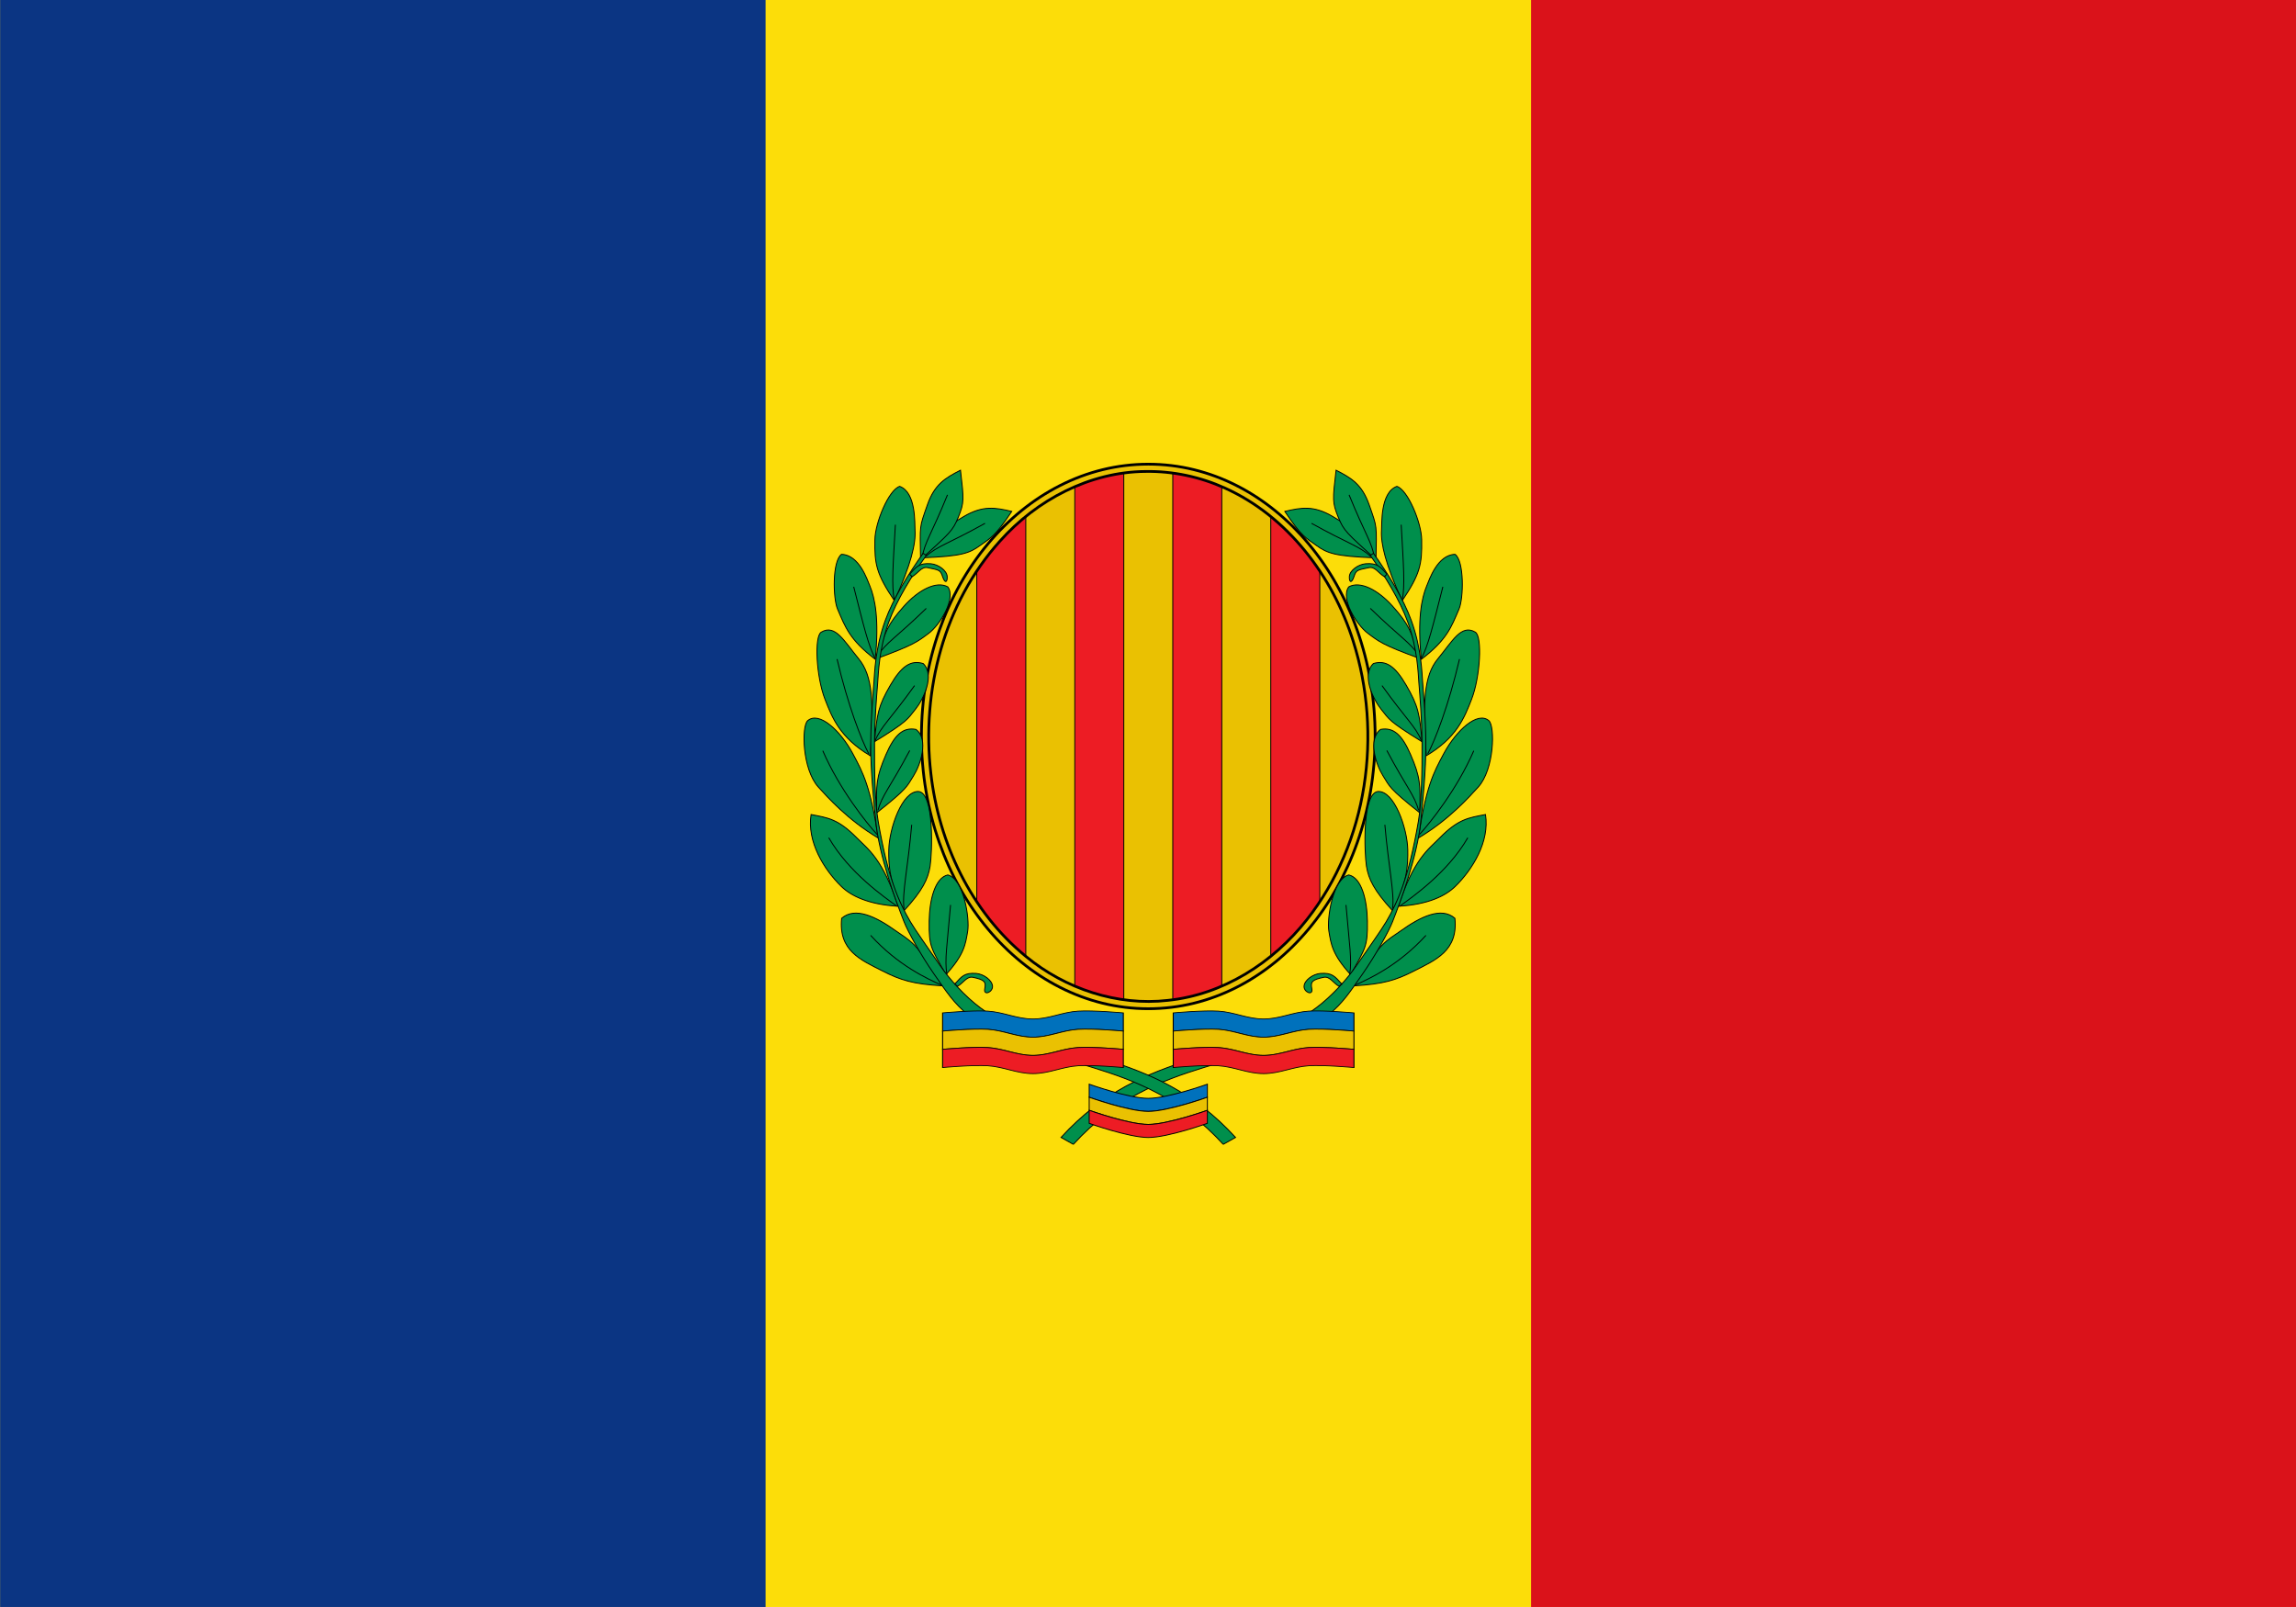 <?xml version="1.0" encoding="UTF-8"?>
<svg version="1.0" viewBox="0 0 750 525" xmlns="http://www.w3.org/2000/svg" xmlns:cc="http://creativecommons.org/ns#" xmlns:dc="http://purl.org/dc/elements/1.1/" xmlns:rdf="http://www.w3.org/1999/02/22-rdf-syntax-ns#" xmlns:xlink="http://www.w3.org/1999/xlink">
<g transform="translate(-105.71 24.066)">
<g transform="matrix(1.667 0 0 1.75 -70.476 -375.7)">
<rect x="105.71" y="200.93" width="450" height="300" fill="#fcdd09"/>
<rect x="405.71" y="200.93" width="150" height="300" fill="#da121a"/>
<rect x="105.71" y="200.93" width="150" height="300" fill="#0b3583"/>
</g>
<g transform="matrix(.297 0 0 .297 368.21 127.13)">
<g transform="translate(4.2949e-6 1.1921e-7)">
<g stroke="#000">
<g transform="translate(63.558 180.07)" fill="#eac102">
<path d="m565.04 120.93c0 165.41-111.7 299.5-249.5 299.5-137.8 0-249.5-134.09-249.5-299.5 0-165.41 111.7-299.5 249.5-299.5 137.8 0 249.5 134.09 249.5 299.5z"/>
<path d="m565.04 120.93c0 165.41-111.7 299.5-249.5 299.5-137.8 0-249.5-134.09-249.5-299.5 0-165.41 111.7-299.5 249.5-299.5 137.8 0 249.5 134.09 249.5 299.5z" stroke-width="3"/>
</g>
<g transform="translate(379.1 -879.52)">
<path d="m-26.938 890.75c-18.574 2.5-36.691 7.678-53.906 15.094v549.31c17.238 7.34 35.407 12.444 53.906 15v-579.41zm53.875 0.094v579.34c18.658-2.444 36.75-7.625 53.906-15.031v-549.37c-17.159-7.399-35.35-12.438-53.906-14.937zm-161.66 47.688c-10.228 8.272-19.769 17.372-28.469 27.156-9.32 10.353-17.793 21.352-25.438 32.875v363.81c14.903 22.484 32.894 42.843 53.906 60v-483.84zm269.44 0.094v483.75c14.694-11.891 28.028-25.495 39.625-40.281 5.048-6.399 9.806-12.987 14.281-19.75v-363.75c-14.969-22.555-33.037-42.992-53.906-59.969z" fill="#ed1c24"/>
<path d="m-3.057 889.04c-61.273 0.428-119.76 31.251-160.13 76.66-61.532 68.347-86.457 164.78-75.994 255.1 8.665 76.862 44.24 152.52 104.69 201.77 43.142 35.57 100.35 54.627 156.06 48.25 60.579-6.186 115.6-41.31 152.78-88.718 67.128-85.1 83.559-204.24 50.947-306.61-22.539-71.3-71.741-136.97-140.95-168.17-27.28-12.371-57.332-18.776-87.399-18.279z" fill="none" stroke-width="3"/>
</g>
</g>
<g transform="translate(379.1 162.65)">
<g transform="matrix(-1 0 0 1 -0 -775.87)">
<g transform="matrix(1.397 0 0 1.396 -411.08 597.57)" fill="#008f4c" stroke="#000">
<path d="m149.24 53.404c-16.783 9.806-15.111 10.98-32.938 32.646 31.203-1.16 37.205-3.677 45.518-9.634 8.313-5.957 11.896-7.322 24.944-26.891-13.061-3.085-22.645-4.814-37.524 3.879z" fill-rule="evenodd" stroke-width=".716"/>
<path d="m34.521 266.74c7.3 8.049 23.21 25.923 47.123 40.146-6.024-40.184-11.676-51.062-20.08-66.645-9.918-18.389-26.525-33.417-35.407-25.876-4.996 4.242-4.402 38.3 8.363 52.374z" fill-rule="evenodd" stroke-width=".716"/>
<path d="m39.732 197.54c5.664 14.594 11.757 30.286 35.67 44.509 2.702-42.366 2.084-62.796-9.172-76.462-11.554-14.026-18.344-27.418-29.408-20.967-5.662 3.301-3.965 35.206 2.91 52.92z" fill-rule="evenodd" stroke-width=".716"/>
<path d="m49.614 126.44c6.145 14.398 9.576 24.287 29.671 39.601 3.247-31.458-0.217-48.236-4.264-57.919-1.939-4.639-8.355-24.441-22.318-24.785-7.298 5.482-6.692 34.661-3.09 43.103z" fill-rule="evenodd" stroke-width=".716"/>
<path d="m79.021 71.774c-0.363 19.434 1.255 27.167 15.357 48.131 13.193-28.742 16.946-45.198 16.229-55.667-0.344-5.016 1.041-29.647-12.069-34.464-8.673 2.844-19.274 28.463-19.516 42z" fill-rule="evenodd" stroke-width=".716"/>
<path d="m52.472 344.9c7.756 7.611 21.354 14.343 44.843 15.749-12.036-37.366-23.597-44.857-32.544-53.935-14.666-14.881-22.572-15.769-35.991-18.359-3.374 21.31 10.129 43.238 23.691 56.545z" fill-rule="evenodd" stroke-width=".716"/>
<path d="m84.988 411.61c14.275 7.258 23.719 10.28 47.206 11.732-20.008-34.752-26.023-35.686-36.377-43.121-16.086-11.551-32.392-19.36-42.952-10.12-2.626 25.629 15.186 32.898 32.123 41.509z" fill-rule="evenodd" stroke-width=".716"/>
<path d="m75.666 383.58c21.587 23.711 44.665 34.244 55.729 39.132" fill-opacity=".75" fill-rule="evenodd" stroke-width=".716"/>
<path d="m42.705 306.64c16.045 27.763 43.881 46.84 53.651 53.971" fill-opacity=".75" fill-rule="evenodd" stroke-width=".716"/>
<path d="m37.999 238.1c13.125 30.333 34.585 57.14 42.799 66.019" fill-opacity=".75" fill-rule="evenodd" stroke-width=".716"/>
<path d="m49.252 165.9c8.5 36.331 19.233 63.963 24.971 74.61" fill-opacity=".75" fill-rule="evenodd" stroke-width=".716"/>
<path d="m62.342 108.9c8.152 31.993 11.446 46.171 17.068 56.88" fill-opacity=".75" fill-rule="evenodd" stroke-width=".716"/>
<path d="m95.143 59.996c-1.883 32.962-3.02 47.473-0.892 59.379" fill-opacity=".75" fill-rule="evenodd" stroke-width=".716"/>
<path d="m120.35 44.316c-6.425 18.345-5.835 15.169-5.367 43.222 23.01-21.107 25.212-22.292 29.863-33.852 4.463-11.092 4.313-13.286 1.565-36.645-11.945 6.116-20.365 11.011-26.061 27.275z" fill-rule="evenodd" stroke-width=".716"/>
<path d="m101.89 124.19c-12.95 14.496-14.815 20.007-21.289 41.2 29.331-10.708 32.152-13.365 40.888-19.905 8.802-6.59 21.608-27.535 14.909-36.536-9.013-4.914-23.027 2.391-34.508 15.242z" fill-rule="evenodd" stroke-width=".716"/>
<path d="m91.236 186.37c-9.76 16.809-10.476 22.583-12.542 44.647 26.568-16.404 25.744-17.541 32.215-25.561 6.201-7.685 15.611-26.964 6.143-36.066-9.819-2.995-17.164 2.077-25.816 16.98z" fill-rule="evenodd" stroke-width=".716"/>
<path d="m87.704 241.17c-7.714 17.841-7.745 23.659-7.2 45.813 24.453-19.417 23.5-20.45 28.983-29.175 5.254-8.361 12.328-28.614 1.856-36.538-10.103-1.819-16.8 4.083-23.638 19.9z" fill-rule="evenodd" stroke-width=".716"/>
<path d="m121.75 372.71c-0.221 19.436 1.454 20.997 13.243 41.765 14.506-15.905 15.409-24.124 17.095-34.291 1.615-9.742-2.958-40.972-15.679-44.234-10.021 2.227-14.463 19.529-14.658 36.76z" stroke-width=".716"/>
<path d="m89.958 316.23c-0.221 11.162 0.363 26.996 12.152 47.764 14.506-15.905 18.682-24.67 20.367-34.836 1.615-9.742 3.587-57.878-9.134-58.959-12.748-0.5-23.044 28.802-23.384 46.031z" fill-rule="evenodd" stroke-width=".716"/>
<path d="m136.17 36.445c-12.372 30.61-18.111 37.441-19.921 49.401" fill-opacity=".75" fill-rule="evenodd" stroke-width=".716"/>
<path d="m165.74 58.9c-28.826 16.096-37.579 17.823-46.485 26.007" fill-opacity=".75" fill-rule="evenodd" stroke-width=".716"/>
<path d="m119.45 125.93c-23.669 23.018-31.676 26.954-38.156 37.167" fill-opacity=".75" fill-rule="evenodd" stroke-width=".716"/>
<path d="m353.26 548.24 9.698-5.46c-66.159-72.505-140.57-57.264-200.84-102.09-12.259-9.119-24.421-22.642-31.65-33.165-9.886-14.389-19.685-28.156-23.525-34.722-8.869-15.161-17.719-34.404-25.366-79.289-2.502-14.685-2.975-39.484-2.847-61.17 0.117-19.763 1.778-38.602 2.469-47.438 0.602-7.706 0.99-26.769 8.75-48.219 6.291-17.388 18.343-36.822 29.498-52.426l-2.438-1.75c-11.257 15.747-23.538 35.548-29.904 53.145-7.944 21.958-8.296 41.596-8.875 49-0.687 8.793-2.382 27.737-2.5 47.656-0.13 21.939 2.489 46.175 3.938 60.969 2.807 28.678 16.155 63.859 22.281 79.525 3.03 7.748 13.298 26.33 23.324 40.769s16.099 23.764 27.148 32.574c58.727 46.833 134.68 29.589 200.84 102.09z" stroke-width=".716px"/>
<path d="m110.24 186.78c-19.229 26.838-26.414 32.127-30.988 43.325" fill-opacity=".75" fill-rule="evenodd" stroke-width=".716"/>
<path d="m106.45 237.9c-15.489 29.157-21.908 35.354-24.952 47.06" fill-opacity=".75" fill-rule="evenodd" stroke-width=".716"/>
<path d="m108 296.43c-2.804 32.896-7.818 54.227-6.023 66.189" fill-opacity=".75" fill-rule="evenodd" stroke-width=".716"/>
<path d="m138.6 359.62c-2.804 32.896-4.732 42.658-2.938 54.62" fill-opacity=".75" fill-rule="evenodd" stroke-width=".716"/>
<path d="m142.02 421.78c5.502-6.071 7.637-8.856 16.727-8.213 6.069 0.526 12.659 5.437 12.875 10.133 0.217 4.699-7.218 7.686-6.106 2.027 1.101-5.601-0.052-7.163-9.457-9.127-4.782-0.835-7.274 4.381-12.101 7.205-2.279-2.559 2.026 1.956-1.938-2.026z" stroke-width=".716"/>
<path d="m106.35 98.966c5.502-6.071 7.637-8.856 16.727-8.213 6.069 0.526 12.659 5.437 12.875 10.133 0.217 4.699-1.826 5.452-3.6 0.099-1.792-5.408-2.559-5.234-11.964-7.198-4.782-0.835-7.274 4.381-12.101 7.205-2.279-2.559 2.026 1.956-1.938-2.026z" stroke-width=".716"/>
</g>
</g>
<g transform="translate(0 -775.87)">
<g transform="matrix(1.397 0 0 1.396 -411.08 597.57)" fill="#008f4c" stroke="#000">
<path d="m149.24 53.404c-16.783 9.806-15.111 10.98-32.938 32.646 31.203-1.16 37.205-3.677 45.518-9.634 8.313-5.957 11.896-7.322 24.944-26.891-13.061-3.085-22.645-4.814-37.524 3.879z" fill-rule="evenodd" stroke-width=".716"/>
<path d="m34.521 266.74c7.3 8.049 23.21 25.923 47.123 40.146-6.024-40.184-11.676-51.062-20.08-66.645-9.918-18.389-26.525-33.417-35.407-25.876-4.996 4.242-4.402 38.3 8.363 52.374z" fill-rule="evenodd" stroke-width=".716"/>
<path d="m39.732 197.54c5.664 14.594 11.757 30.286 35.67 44.509 2.702-42.366 2.084-62.796-9.172-76.462-11.554-14.026-18.344-27.418-29.408-20.967-5.662 3.301-3.965 35.206 2.91 52.92z" fill-rule="evenodd" stroke-width=".716"/>
<path d="m49.614 126.44c6.145 14.398 9.576 24.287 29.671 39.601 3.247-31.458-0.217-48.236-4.264-57.919-1.939-4.639-8.355-24.441-22.318-24.785-7.298 5.482-6.692 34.661-3.09 43.103z" fill-rule="evenodd" stroke-width=".716"/>
<path d="m79.021 71.774c-0.363 19.434 1.255 27.167 15.357 48.131 13.193-28.742 16.946-45.198 16.229-55.667-0.344-5.016 1.041-29.647-12.069-34.464-8.673 2.844-19.274 28.463-19.516 42z" fill-rule="evenodd" stroke-width=".716"/>
<path d="m52.472 344.9c7.756 7.611 21.354 14.343 44.843 15.749-12.036-37.366-23.597-44.857-32.544-53.935-14.666-14.881-22.572-15.769-35.991-18.359-3.374 21.31 10.129 43.238 23.691 56.545z" fill-rule="evenodd" stroke-width=".716"/>
<path d="m84.988 411.61c14.275 7.258 23.719 10.28 47.206 11.732-20.008-34.752-26.023-35.686-36.377-43.121-16.086-11.551-32.392-19.36-42.952-10.12-2.626 25.629 15.186 32.898 32.123 41.509z" fill-rule="evenodd" stroke-width=".716"/>
<path d="m75.666 383.58c21.587 23.711 44.665 34.244 55.729 39.132" fill-opacity=".75" fill-rule="evenodd" stroke-width=".716"/>
<path d="m42.705 306.64c16.045 27.763 43.881 46.84 53.651 53.971" fill-opacity=".75" fill-rule="evenodd" stroke-width=".716"/>
<path d="m37.999 238.1c13.125 30.333 34.585 57.14 42.799 66.019" fill-opacity=".75" fill-rule="evenodd" stroke-width=".716"/>
<path d="m49.252 165.9c8.5 36.331 19.233 63.963 24.971 74.61" fill-opacity=".75" fill-rule="evenodd" stroke-width=".716"/>
<path d="m62.342 108.9c8.152 31.993 11.446 46.171 17.068 56.88" fill-opacity=".75" fill-rule="evenodd" stroke-width=".716"/>
<path d="m95.143 59.996c-1.883 32.962-3.02 47.473-0.892 59.379" fill-opacity=".75" fill-rule="evenodd" stroke-width=".716"/>
<path d="m120.35 44.316c-6.425 18.345-5.835 15.169-5.367 43.222 23.01-21.107 25.212-22.292 29.863-33.852 4.463-11.092 4.313-13.286 1.565-36.645-11.945 6.116-20.365 11.011-26.061 27.275z" fill-rule="evenodd" stroke-width=".716"/>
<path d="m101.89 124.19c-12.95 14.496-14.815 20.007-21.289 41.2 29.331-10.708 32.152-13.365 40.888-19.905 8.802-6.59 21.608-27.535 14.909-36.536-9.013-4.914-23.027 2.391-34.508 15.242z" fill-rule="evenodd" stroke-width=".716"/>
<path d="m91.236 186.37c-9.76 16.809-10.476 22.583-12.542 44.647 26.568-16.404 25.744-17.541 32.215-25.561 6.201-7.685 15.611-26.964 6.143-36.066-9.819-2.995-17.164 2.077-25.816 16.98z" fill-rule="evenodd" stroke-width=".716"/>
<path d="m87.704 241.17c-7.714 17.841-7.745 23.659-7.2 45.813 24.453-19.417 23.5-20.45 28.983-29.175 5.254-8.361 12.328-28.614 1.856-36.538-10.103-1.819-16.8 4.083-23.638 19.9z" fill-rule="evenodd" stroke-width=".716"/>
<path d="m121.75 372.71c-0.221 19.436 1.454 20.997 13.243 41.765 14.506-15.905 15.409-24.124 17.095-34.291 1.615-9.742-2.958-40.972-15.679-44.234-10.021 2.227-14.463 19.529-14.658 36.76z" stroke-width=".716"/>
<path d="m89.958 316.23c-0.221 11.162 0.363 26.996 12.152 47.764 14.506-15.905 18.682-24.67 20.367-34.836 1.615-9.742 3.587-57.878-9.134-58.959-12.748-0.5-23.044 28.802-23.384 46.031z" fill-rule="evenodd" stroke-width=".716"/>
<path d="m136.17 36.445c-12.372 30.61-18.111 37.441-19.921 49.401" fill-opacity=".75" fill-rule="evenodd" stroke-width=".716"/>
<path d="m165.74 58.9c-28.826 16.096-37.579 17.823-46.485 26.007" fill-opacity=".75" fill-rule="evenodd" stroke-width=".716"/>
<path d="m119.45 125.93c-23.669 23.018-31.676 26.954-38.156 37.167" fill-opacity=".75" fill-rule="evenodd" stroke-width=".716"/>
<path d="m353.26 548.24 9.698-5.46c-66.159-72.505-140.57-57.264-200.84-102.09-12.259-9.119-24.421-22.642-31.65-33.165-9.886-14.389-19.685-28.156-23.525-34.722-8.869-15.161-17.719-34.404-25.366-79.289-2.502-14.685-2.975-39.484-2.847-61.17 0.117-19.763 1.778-38.602 2.469-47.438 0.602-7.706 0.99-26.769 8.75-48.219 6.291-17.388 18.343-36.822 29.498-52.426l-2.438-1.75c-11.257 15.747-23.538 35.548-29.904 53.145-7.944 21.958-8.296 41.596-8.875 49-0.687 8.793-2.382 27.737-2.5 47.656-0.13 21.939 2.489 46.175 3.938 60.969 2.807 28.678 16.155 63.859 22.281 79.525 3.03 7.748 13.298 26.33 23.324 40.769s16.099 23.764 27.148 32.574c58.727 46.833 134.68 29.589 200.84 102.09z" stroke-width=".716px"/>
<path d="m110.24 186.78c-19.229 26.838-26.414 32.127-30.988 43.325" fill-opacity=".75" fill-rule="evenodd" stroke-width=".716"/>
<path d="m106.45 237.9c-15.489 29.157-21.908 35.354-24.952 47.06" fill-opacity=".75" fill-rule="evenodd" stroke-width=".716"/>
<path d="m108 296.43c-2.804 32.896-7.818 54.227-6.023 66.189" fill-opacity=".75" fill-rule="evenodd" stroke-width=".716"/>
<path d="m138.6 359.62c-2.804 32.896-4.732 42.658-2.938 54.62" fill-opacity=".75" fill-rule="evenodd" stroke-width=".716"/>
<path d="m142.02 421.78c5.502-6.071 7.637-8.856 16.727-8.213 6.069 0.526 12.659 5.437 12.875 10.133 0.217 4.699-7.218 7.686-6.106 2.027 1.101-5.601-0.052-7.163-9.457-9.127-4.782-0.835-7.274 4.381-12.101 7.205-2.279-2.559 2.026 1.956-1.938-2.026z" stroke-width=".716"/>
<path d="m106.35 98.966c5.502-6.071 7.637-8.856 16.727-8.213 6.069 0.526 12.659 5.437 12.875 10.133 0.217 4.699-1.826 5.452-3.6 0.099-1.792-5.408-2.559-5.234-11.964-7.198-4.782-0.835-7.274 4.381-12.101 7.205-2.279-2.559 2.026 1.956-1.938-2.026z" stroke-width=".716"/>
</g>
</g>
</g>
<g transform="translate(379.1 172.65)" stroke="#000">
<g transform="translate(-737.64 -76.63)" stroke-width="1px">
<path d="m802.64 601.85s-43.333 15.568-65 15.568-65-15.568-65-15.568v-14.349s43.333 15.568 65 15.568 65-15.568 65-15.568z" fill="#0071bc"/>
<path d="m802.64 616.2s-43.333 15.568-65 15.568-65-15.568-65-15.568v-14.349s43.333 15.568 65 15.568 65-15.568 65-15.568z" fill="#eac102"/>
<path d="m802.64 630.55s-43.333 15.568-65 15.568-65-15.568-65-15.568v-14.349s43.333 15.568 65 15.568 65-15.568 65-15.568z" fill="#ed1c24"/>
</g>
<g transform="matrix(1.25 0 0 .956 404.96 -102.77)" stroke-width=".915px">
<path d="m-345.93 559.85s-26.342-3.149-39.75-2.045c-14 1.153-25.702 9.044-39.75 9.044-14.048-1e-5 -25.75-7.892-39.75-9.044-13.408-1.104-39.75 2.045-39.75 2.045v20.956s26.341-3.149 39.75-2.045c14 1.153 25.702 9.044 39.75 9.044 14.048 1e-5 25.75-7.892 39.75-9.044 13.409-1.104 39.75 2.045 39.75 2.045z" fill="#0071bc"/>
<path d="m-345.93 580.8s-26.342-3.149-39.75-2.045c-14 1.153-25.702 9.044-39.75 9.044-14.048-1e-5 -25.75-7.892-39.75-9.044-13.408-1.104-39.75 2.045-39.75 2.045v20.956s26.341-3.149 39.75-2.045c14 1.153 25.702 9.044 39.75 9.044 14.048 1e-5 25.75-7.892 39.75-9.044 13.409-1.104 39.75 2.045 39.75 2.045z" fill="#eac102"/>
<path d="m-345.93 601.76s-26.342-3.149-39.75-2.045c-14 1.153-25.702 9.044-39.75 9.044-14.048-1e-5 -25.75-7.892-39.75-9.044-13.408-1.104-39.75 2.045-39.75 2.045v20.956s26.341-3.149 39.75-2.045c14 1.153 25.702 9.044 39.75 9.044 14.048 1e-5 25.75-7.892 39.75-9.044 13.409-1.104 39.75 2.045 39.75 2.045z" fill="#ed1c24"/>
</g>
<g transform="matrix(1.25 0 0 .956 658.62 -102.77)" stroke-width=".915px">
<path d="m-345.93 559.85s-26.342-3.149-39.75-2.045c-14 1.153-25.702 9.044-39.75 9.044-14.048-1e-5 -25.75-7.892-39.75-9.044-13.408-1.104-39.75 2.045-39.75 2.045v20.956s26.341-3.149 39.75-2.045c14 1.153 25.702 9.044 39.75 9.044 14.048 1e-5 25.75-7.892 39.75-9.044 13.409-1.104 39.75 2.045 39.75 2.045z" fill="#0071bc"/>
<path d="m-345.93 580.8s-26.342-3.149-39.75-2.045c-14 1.153-25.702 9.044-39.75 9.044-14.048-1e-5 -25.75-7.892-39.75-9.044-13.408-1.104-39.75 2.045-39.75 2.045v20.956s26.341-3.149 39.75-2.045c14 1.153 25.702 9.044 39.75 9.044 14.048 1e-5 25.75-7.892 39.75-9.044 13.409-1.104 39.75 2.045 39.75 2.045z" fill="#eac102"/>
<path d="m-345.93 601.76s-26.342-3.149-39.75-2.045c-14 1.153-25.702 9.044-39.75 9.044-14.048-1e-5 -25.75-7.892-39.75-9.044-13.408-1.104-39.75 2.045-39.75 2.045v20.956s26.341-3.149 39.75-2.045c14 1.153 25.702 9.044 39.75 9.044 14.048 1e-5 25.75-7.892 39.75-9.044 13.409-1.104 39.75 2.045 39.75 2.045z" fill="#ed1c24"/>
</g>
</g>
</g>
</g>
</g>
</svg>
